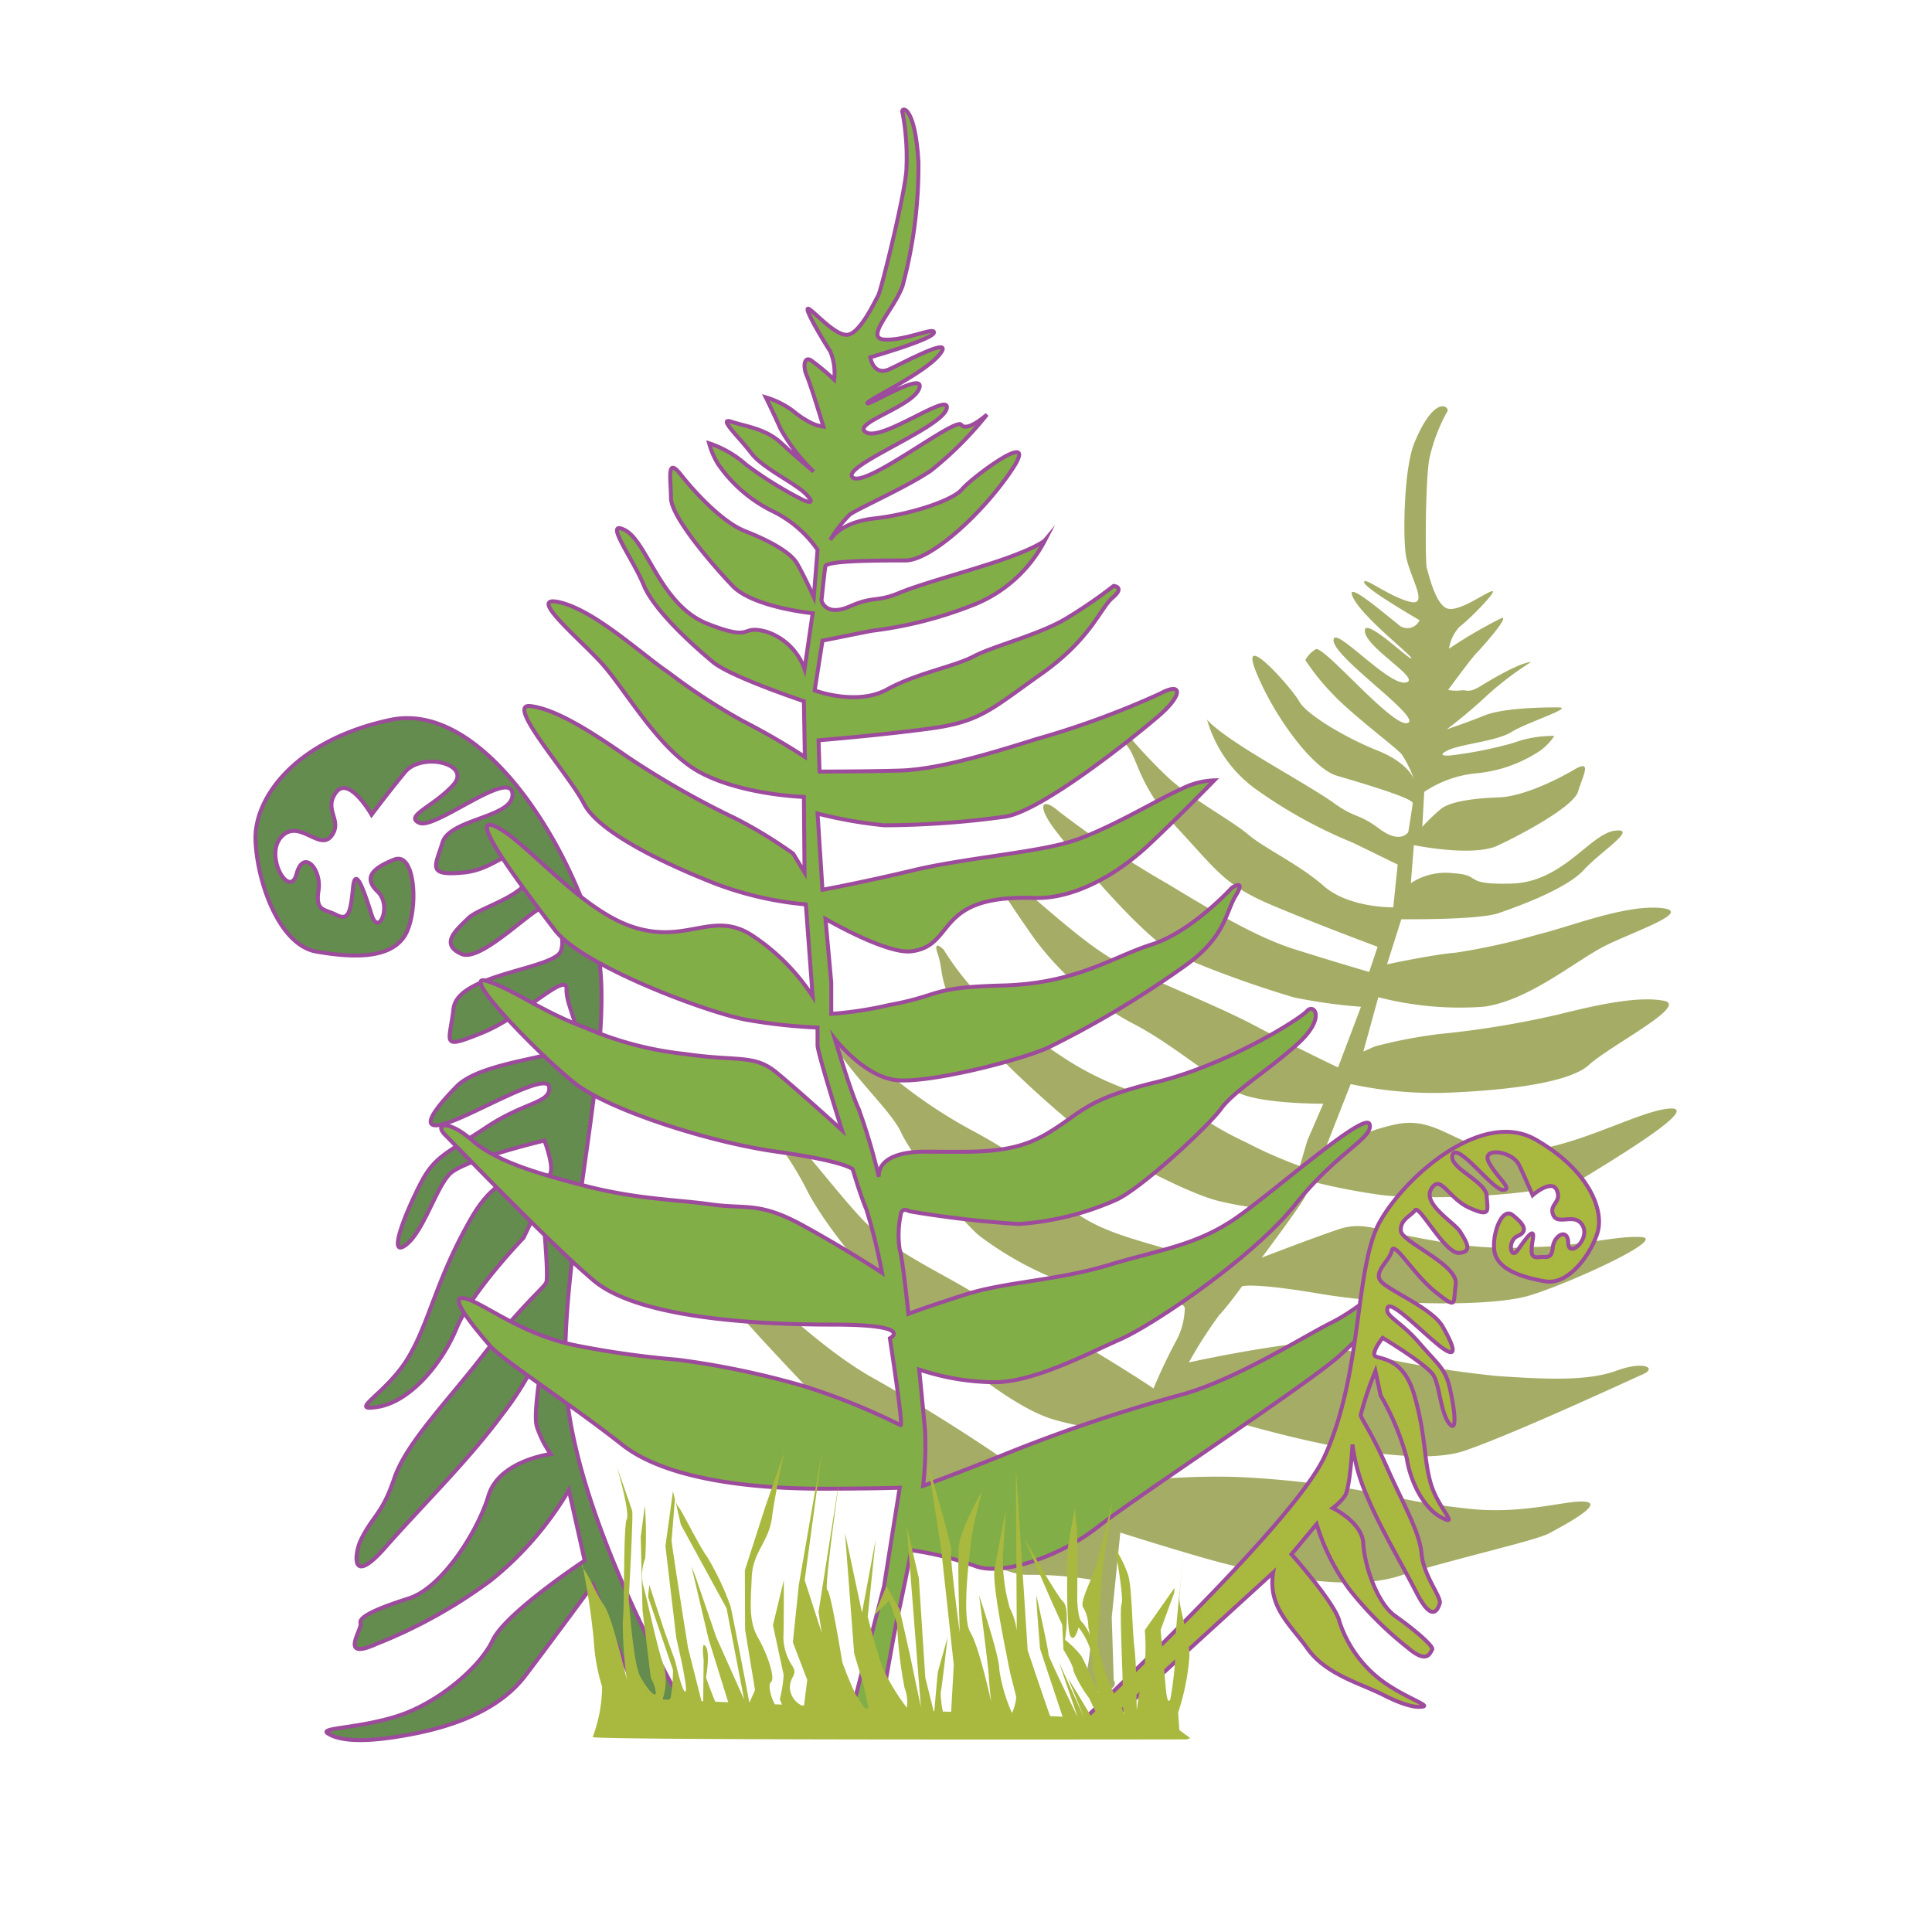 <svg id="word" xmlns="http://www.w3.org/2000/svg" viewBox="0 0 160 160"><defs><style>.cls-1{fill:#638c4e;}.cls-1,.cls-3,.cls-4{stroke:#9d4b9c;stroke-miterlimit:10;stroke-width:0.326px;}.cls-2{fill:#a5ac66;}.cls-3{fill:#81ae47;}.cls-4,.cls-5{fill:#a9b93f;}</style></defs><path class="cls-1" d="M56.741,141.5s-9.645-16.42-9.923-27.728,4.324-27.789,2.618-35.305S40.229,57.922,32.3,59.623,21.034,66.14,21.159,69.575s1.943,8.691,5.035,9.232,6.022.577,7.258-1.207,1.052-7.147-.8-6.416S30.08,72.7,31.28,73.846s.079,3.727-.485,1.962-1.37-4.288-1.563-2.281-.369,2.759-1.368,2.244-1.755-.273-1.482-2.028-1.254-3.491-1.825-1.362-2.7-1.5-1.259-3.073,3.166,1.212,4.146-.074-.686-2.143.379-3.6,2.95,1.838,2.95,1.838,1.363-1.826,2.766-3.525,5.619-.683,3.964,1.1-4.052,2.546-2.761,3.106,7.467-4.471,7.693-2.458-5.176,2.071-5.787,4.073-1.333,2.789,1.769,2.492,4.9-3.372,5.579-.81S39.849,75,38.789,76.033,36.418,78.181,38.208,79s6.8-4.814,7.123-3.8,1.608,1.987,1.129,3.531-8.565,1.9-8.9,4.788-1.131,3.419,2.32,2.038,7.1-5.187,7.037-3.639,1.628,3.789.4,4.737-7.511,1.288-9.5,3.315-3.23,3.811-.833,3.046,8.344-4.335,8.494-2.993-1.982,1.19-5.191,3.327-4.258,2.333-5.459,4.663-2.757,6.162-1.278,5.134,2.528-4.7,3.674-5.9,7.864-2.79,7.864-2.79.811,2.1.468,2.769-3.54-1.51-6.493,3.6-3.413,8.457-5.21,11.533-5.207,4.583-2.564,4.155,5.278-3.493,6.53-6.534,5.536-7.467,5.536-7.467l1.5-3.122s.633,6.33.376,6.83-2.034,1.9-5.183,5.964-6.413,7.331-7.413,10.292-1.794,3.06-2.779,5.118c-.416.869-.978,4,2.08.525s6.873-7.2,9.684-11.016a24.873,24.873,0,0,0,3.639-6.445s-1.208,6.224-.8,7.485a8.968,8.968,0,0,0,1.144,2.275s-4.277.533-5.151,3.453-3.821,7.614-6.6,8.5-4.156,1.551-3.995,2.055-1.848,3.148,1.31,1.722a41.411,41.411,0,0,0,9.444-5.242,27.3,27.3,0,0,0,6.5-7.5l1.309,5.836s-6.544,4.315-7.619,6.6-4.587,5.218-7.866,6.266-6.5.966-5.8,1.435,2.209.823,5.523.32,8.222-1.629,10.862-5.113,5.582-7.507,5.582-7.507l4.356,10.882C52.874,140,53.735,144.034,56.741,141.5Z"/><path class="cls-2" d="M117.949,65.582a9.3,9.3,0,0,1,4.268-1.537,11.418,11.418,0,0,0,5.4-1.921,5.152,5.152,0,0,0,1.11-1.177,9.4,9.4,0,0,0-3.392.577,33.891,33.891,0,0,1-5.225,1.041s-1.306.117-.215-.421,4.036-.746,5.282-1.525,5.184-2.02,3.916-2.034-4.6.042-6.141.663-3.138,1.153-3.138,1.153a42.235,42.235,0,0,0,3.408-2.875,27.147,27.147,0,0,1,3.561-2.695s-.77-.1-4.127,1.966c-1.075.66-1.189.3-1.638.378a3.729,3.729,0,0,1-1.092-.035s1.849-2.535,2.335-3.037,2.74-3.032,2.116-2.929A37.77,37.77,0,0,0,120,53.724a3.4,3.4,0,0,1,.874-1.819c.643-.456,3.046-2.853,2.734-2.945s-2.833,1.841-3.809,1.411-1.506-2.95-1.643-3.348-.13-7.916.277-9.3a14.539,14.539,0,0,1,1.4-3.6c.351-.327-.939-1.719-2.706,2.569-.826,2-.944,7.241-.726,9.1s2.074,4.477.338,4.038-3.787-2.117-3.766-1.61,4.587,3.141,4.587,3.141a1.1,1.1,0,0,1-1.793.331c-1.172-.918-4.55-3.845-3.689-2.16s4.941,4.82,4.805,4.995-4.023-3.619-3.845-2.206,4.842,4,3.341,4.206S110.36,51.6,110.44,53.06s7.362,6.392,6.135,6.818-6.992-6.5-7.615-6.108a2.352,2.352,0,0,0-.857.894,19.208,19.208,0,0,0,2.364,2.916c1.622,1.694,5.1,4.292,5.605,4.871a9.08,9.08,0,0,1,1.056,2.173s-.353-1.393-3.085-2.483-5.894-3.023-6.441-4.044-5.061-6.144-3.593-2.489,4.674,8.035,6.7,8.632,6.321,1.86,6.283,2.278-.367,2.4-.367,2.4-.642,1.028-2.379-.271-2.03-.883-3.709-2.093-5.621-3.373-7.964-4.922-2.616-2.059-2.616-2.059a10.7,10.7,0,0,0,4.2,5.891,39.311,39.311,0,0,0,7.885,4.326l3.708,1.807-.365,3.545s-3.665.067-5.755-1.765-4.861-3.078-6.286-4.285-4.8-2.988-6.657-4.752a41.52,41.52,0,0,1-3.106-3.277s-.956-.209-.155.814.9,3.273,4.184,6.817S101.5,73.346,105.426,75s8.663,3.409,8.663,3.409l-.7,2.086s-3.824-1.125-6.38-1.949-5.7-2.536-10.227-5.3a81.081,81.081,0,0,1-9.077-6.036c-1.484-1.3-1.893-.486-.232,1.65s7.289,8.948,10.118,10.282a88.352,88.352,0,0,0,9.581,3.463,43.943,43.943,0,0,0,5.539.771l-1.9,5.026s-3.2-1.515-6.87-3.454-9.249-4.011-11.923-5.585-6.249-4.99-7.85-6.177a7.5,7.5,0,0,0-2.478-1.374s2.033,3.176,3.948,5.888a24.407,24.407,0,0,0,8.182,7.063c3.025,1.534,6.833,4.731,8.668,5.7s7.1.943,7.1.943l-1.321,3.049-.62,2.109a36.18,36.18,0,0,1-4.43-1.948c-4.1-1.922-2.772-2.105-8.664-3.982s-8.178-4.483-11.126-6.281-5.274-5.706-5.274-5.706-.977-1-.467.436-.054,3.063,2.857,6.139A86.222,86.222,0,0,0,89.72,93.8c2.3,1.68,8.529,5.016,11.221,5.665a26.838,26.838,0,0,0,4.877.719s-1.422,1.372-2.239,2.133-3.154,3.226-3.154,3.226,1.052-.693-3.006-1.887-6.926-1.823-9.328-4.034S85.8,96.44,80.379,93.554A41.069,41.069,0,0,1,69.7,85.184c-.391-.688-1.7,0,.121,2.47s4.142,4.656,4.807,6.141,4.927,7.465,6.684,8.7a27.562,27.562,0,0,0,7.182,3.832c2.575.758,8.992,1.715,8.992,1.715s.722-.145.625.471a6.006,6.006,0,0,1-.6,2.329,45.619,45.619,0,0,0-1.982,4.143s-1.269-.874-4.216-2.673-6.986-3.058-10.812-5.329-6.714-3.408-9.409-6.35-8.051-10.1-8.635-9.272,2.033,2.6,4.341,7.15,8.93,11.435,11.293,13.2,5.955,4.831,9.057,5.816a23.583,23.583,0,0,0,6.417.957s-1.087,2.545-1.67,3.948a20.86,20.86,0,0,0-.949,3.8s-1.425-.921-5.506-3.768a149.952,149.952,0,0,0-13-8.266c-4.236-2.32-8.689-6.781-10.876-8.571s-3.458-4.1-3.749-3.108.589,2.608,2.465,5.165,13.5,14.356,15.882,17.206,6.659,5.611,9.057,5.529a31.4,31.4,0,0,1,5.383.438s-.19,3.238-.207,4.451a29.875,29.875,0,0,1-.462,3.587s-.31,1.342,1.269,1.162,1.032-.914,1.032-.914l-.164-5.2.71-7.024s2.4.778,6.145,1.88,12.018,3.25,16.871,1.742,11.383-2.953,12.494-3.557,4.52-2.393,3.057-2.609-5.068,1.087-9.749.569-5.657-.949-8.563-1.446a81.062,81.062,0,0,0-10.591-1.183,60.392,60.392,0,0,0-8.5.363c-.254,0,2.584-5.613,2.584-5.613s-1.835-1.543,4.876.432,15.763,4.066,19.914,2.638,13.582-5.814,14.751-6.33.076-1.123-2.2-.29-5.478.751-9.964.434a87.269,87.269,0,0,1-10.435-1.71c-2.828-.475-3.766-1.323-7.665-.752s-7.349,1.346-7.349,1.346a35.107,35.107,0,0,1,2.509-3.916c.74-.785,1.888-2.381,1.888-2.381s.7-.366,6.436.605,14.178,1.093,17.335.16,11.478-4.714,9.314-4.85-4.972.757-8.891.821a32.405,32.405,0,0,1-8.484-.563c-4.369-.713-5.54-1.63-7.7-.906s-6.372,2.35-6.372,2.35,3.483-4.633,3.638-5.16l.349-1.186a53.27,53.27,0,0,0,5.852,1.149c3.179.434,14.177.233,17.079-1.562s9.507-5.8,6.816-5.586-8.359,3.627-13,3.551-5.992-2.981-9.6-2.252a16.182,16.182,0,0,0-6.138,2.706l2.369-6.035a32.727,32.727,0,0,0,7.587.729c3.938-.13,10.275-.628,12.125-2.3s8.318-4.928,6.231-5.327-5.342.289-8.636,1.11a76.612,76.612,0,0,1-9.982,1.646,40.073,40.073,0,0,0-5.3,1.018l-.975.429,1.241-4.5a26.9,26.9,0,0,0,8.757.786c3.8-.528,7.677-3.9,10.151-5.105s7.367-2.845,4.383-3.078-7.5,1.587-10.059,2.2a52.731,52.731,0,0,1-6.8,1.507c-1.911.154-5.712.969-5.712.969l1.184-3.734s6.337.075,8.033-.5,5.691-2.05,7.073-3.576,4.6-3.517,2.568-3.255-4.3,4.248-8.5,4.375-2.419-.712-4.837-.85a5.219,5.219,0,0,0-3.548.818l.249-3.15s4.876,1.006,6.942.038,6.293-3.233,6.661-4.485,1.225-2.719-.315-1.811-4.3,2.242-6.275,2.307-4,.327-4.776.958a15.472,15.472,0,0,0-1.538,1.48Z"/><path class="cls-3" d="M67.707,45.529a9.7,9.7,0,0,0-3.641-3.155,11.764,11.764,0,0,1-4.612-3.965,6.592,6.592,0,0,1-.729-1.7,8.741,8.741,0,0,1,3.075,1.78A32.088,32.088,0,0,0,66.493,41.4s1.214.566.324-.405-3.641-2.185-4.612-3.48-2.832-2.993-1.619-2.589,2.832.567,4.127,1.78,2.67,2.347,2.67,2.347a15.066,15.066,0,0,1-2.751-3.56c-.728-1.619-1.214-2.59-1.214-2.59a7.259,7.259,0,0,1,2.266,1.133,7.923,7.923,0,0,0,1.457.971,3.243,3.243,0,0,0,1.052.324s-1.052-3.48-1.376-4.208-.243-1.618.324-1.3a18.1,18.1,0,0,1,1.942,1.619,4.688,4.688,0,0,0-.324-2.347c-.486-.728-2.166-3.53-1.842-3.53s2.247,2.316,3.3,2.155,2.266-2.833,2.509-3.237,2.346-8.9,2.346-10.6a20.2,20.2,0,0,0-.323-4.532c-.243-.485,1.025-.918,1.313,4.087a38.181,38.181,0,0,1-1.313,10.236c-.728,2.023-3.237,4.369-1.457,4.45S77.5,27,77.336,27.566s-5.259,2.023-5.259,2.023.242,1.618,1.618.971,5.421-2.832,4.127-1.214-6.069,3.8-5.988,4.046,4.855-2.751,4.288-1.214-5.745,2.913-4.369,3.641,7.121-3.56,6.635-1.942-8.82,4.774-7.768,5.664,8.5-5.016,8.982-4.369,2.137-.841,2.137-.841a29.205,29.205,0,0,1-4.646,4.644c-2.023,1.376-6.068,3.156-6.716,3.641a10.359,10.359,0,0,0-1.618,2.1s.728-1.456,3.641-1.78,6.474-1.457,7.283-2.428,6.554-5.259,4.126-1.618-6.716,7.525-8.819,7.525-6.555,0-6.636.486-.323,2.832-.323,2.832.323,1.376,2.346.485S72.562,49.9,74.5,49.09s6.312-1.942,8.982-2.913,3.075-1.457,3.075-1.457A11.4,11.4,0,0,1,80.9,49.98a33.779,33.779,0,0,1-8.739,2.265l-4.045.81-.648,4.126s3.48,1.3,5.988-.081,5.5-1.861,7.2-2.751,5.421-1.78,7.687-3.156a40.5,40.5,0,0,0,3.884-2.67s.971.081-.081.971-1.78,3.4-5.907,6.312-5.017,3.965-9.225,4.531-9.224.971-9.224.971l.081,2.589s3.965,0,6.635-.081,6.15-.971,11.247-2.589a71.9,71.9,0,0,0,10.358-3.8c1.78-.971,1.942.081-.243,1.942S86.4,67.053,83.324,67.62a74.54,74.54,0,0,1-10.115.728,37.4,37.4,0,0,1-5.5-.971l.405,6.311s3.479-.647,7.525-1.618,9.953-1.457,12.947-2.347,7.363-3.56,9.224-4.369a6.457,6.457,0,0,1,2.751-.728s-2.832,2.913-5.421,5.34-6.155,4.517-9.549,4.4c-8.325-.28-6.353,3.946-10.114,4.417-2.064.259-7.114-2.685-7.114-2.685l.479,5.274v2.59a30.642,30.642,0,0,0,4.774-.728c4.45-.81,3.237-1.457,9.386-1.619s9.063-2.346,12.381-3.4,6.635-4.694,6.635-4.694,1.214-.809.323.648-.809,3.479-4.45,5.988A81.4,81.4,0,0,1,86.722,86.8c-2.67,1.133-9.548,2.832-12.3,2.67s-5.292-3.453-5.292-3.453,1.408,4.667,1.975,5.8a51.568,51.568,0,0,1,1.682,5.653s-.388-2.093,3.82-2.093,7.121.243,10.034-1.456,3.074-2.833,9.062-4.289,11.976-5.26,12.542-5.907,1.619.566-.809,2.751-5.259,3.884-6.311,5.341-6.8,6.8-8.82,7.606a23.784,23.784,0,0,1-7.93,1.942,85.913,85.913,0,0,1-9.063-1.052s-.647-.405-.728.324a8.376,8.376,0,0,0-.081,2.832c.243.647.728,5.34.728,5.34s1.457-.566,4.774-1.618,7.526-1.133,11.814-2.428,7.364-1.618,10.762-4.045,10.519-8.739,10.843-7.607-2.67,2.266-6.15,6.636S95.542,109.7,92.791,110.91s-7.04,3.48-10.276,3.56a20.138,20.138,0,0,1-6.393-1.051s.324,3.236.486,5.016a29.067,29.067,0,0,1-.162,4.613s1.618-.567,6.312-2.428A131.83,131.83,0,0,1,97.484,115.6c4.694-1.213,10.2-4.774,12.785-6.068s4.451-3.48,4.451-2.266-1.3,2.751-3.8,5.017-16.912,11.733-19.987,14.16-7.93,4.127-10.2,3.237a27.022,27.022,0,0,0-5.26-1.295s-.728,3.722-1.052,5.1-1.557,8.5-1.557,8.5-.081,1.618-1.537.89S70.6,141.5,70.6,141.5l2.608-10.12,1.3-8.173s-2.508.081-6.392.081-12.381-.323-16.588-3.641S41.49,112.528,40.6,111.477s-3.641-4.208-2.185-3.965,4.531,2.913,9.144,3.884a75.582,75.582,0,0,0,8.577,1.213,69.271,69.271,0,0,1,10.438,2.185,54.089,54.089,0,0,1,8.011,3.237c.243.081-.89-7.2-.89-7.2s2.185-1.133-4.774-1.133-16.184-.647-19.744-3.641S37.849,94.969,36.878,94s.242-1.294,2.184.405,5.017,2.67,9.387,3.8,7.606,1.133,10.438,1.538,3.965-.243,7.525,1.7,6.636,3.965,6.636,3.965a47.541,47.541,0,0,0-1.3-5.26c-.486-1.133-1.133-3.317-1.133-3.317s-.566-.648-6.311-1.457S50.472,91.9,47.721,89.791s-9.63-9.144-7.526-8.577,4.532,2.508,8.254,3.884A28.069,28.069,0,0,0,56.7,87.282c4.37.648,5.745,0,7.607,1.538s5.421,4.774,5.421,4.774-2.023-6.393-2.023-7.04V85.1A44.947,44.947,0,0,1,61.8,84.45c-3.156-.566-13.594-4.45-15.86-7.444S38.5,67.3,41,68.429s6.959,6.878,11.41,8.334,6.554-1.375,9.791.648a17.374,17.374,0,0,1,5.1,5.1L66.736,74.9a28.061,28.061,0,0,1-7.444-1.7c-3.723-1.457-9.629-4.127-10.924-6.635s-6.554-8.335-4.451-8.092,5.017,2.1,7.93,4.127a71.693,71.693,0,0,0,9.063,5.178,38.109,38.109,0,0,1,4.774,2.913l.944,1.557L66.574,66s-5.1-.162-8.577-2.023-6.231-6.959-8.254-9.143-6.23-5.664-3.317-4.936,6.716,4.288,8.982,5.826a50.606,50.606,0,0,0,6.068,3.965,58.778,58.778,0,0,1,5.179,2.994l-.081-4.613s-6.069-2.023-7.525-3.236-4.855-4.208-5.745-6.393-3.4-5.5-1.538-4.531,2.913,6.231,6.878,7.768,2.509,0,4.855.647a5,5,0,0,1,3.129,3.082l.674-4.619s-4.935-.486-6.635-2.266-5.1-5.745-5.1-7.282-.4-3.48.81-1.942,3.479,3.965,5.34,4.693,3.722,1.7,4.289,2.67,1.39,2.779,1.39,2.779Z"/><path class="cls-4" d="M88.857,143.244s18.178-16.821,20.841-22.63c3.176-6.93,2.47-15.687,4.584-19.445s8.461-9.343,12.9-6.788,5.689,5.868,5.11,7.72-2.427,4.351-4.332,4.014-3.641-.918-4.108-2.147.431-4.121,1.416-3.342,1.3,1.356.419,1.736-.6,2.021,0,1.171,1.44-2.062,1.258-.926-.188,1.584.478,1.507,1.076.21,1.173-.805,1.255-1.651,1.279-.371,1.816-.266,1.2-1.421-2.049.014-2.438-.889.72-1.032.3-2.043-2.012.4-2.012.4-.536-1.276-1.114-2.492-3.217-1.525-2.5-.213,2.018,2.221,1.173,2.263-3.751-3.973-4.181-2.919,2.752,2.191,2.818,3.411.376,1.8-1.412,1-2.4-2.846-3.175-1.585,1.927,2.789,2.4,3.571,1.084,1.659-.093,1.74-3.307-4.024-3.646-3.539-1.242.757-1.186,1.7,4.777,2.794,4.547,4.438.165,2.1-1.67.639-3.428-4.288-3.619-3.43-1.519,1.737-.935,2.506,4.245,2.243,5.124,3.758,1.346,2.745.044,1.836-4.289-4.078-4.576-3.376,1,1.057,2.576,2.882,2.171,2.147,2.537,3.666.72,3.933,0,3.068-.8-3.086-1.3-3.977-4.233-3.136-4.233-3.136-.789.984-.684,1.418,2.313-.1,3.3,3.3.771,5.321,1.379,7.37,2.4,3.57.9,2.8-2.6-2.99-2.893-4.908a21.437,21.437,0,0,0-2.17-5.215l-.429-2.014a27.85,27.85,0,0,0-1.227,3.656c.079.325.921,1.455,2.182,4.321s2.708,5.32,2.863,7.142,1.666,3.6,1.507,4.121-.632,1.634-1.925-.893-3-5.343-4.1-8a15.058,15.058,0,0,1-1.2-4.267s-.2,3.648-.626,4.255a4.519,4.519,0,0,1-1.011,1.009s2.448,1.167,2.534,2.942,1.135,4.944,2.643,6,3.231,2.527,3.061,2.77-.377,1.27-2.032-.156a29.185,29.185,0,0,1-4.805-4.8,17.65,17.65,0,0,1-2.734-5.428l-2.081,2.5s3.678,4.123,3.976,5.595a10.022,10.022,0,0,0,3.722,5.035c1.782,1.244,3.7,1.86,3.211,1.972s-1.425,0-3.308-.957-4.747-1.678-6.285-3.847c-1.382-1.948-3.3-3.44-2.832-6.283l-14,12.777A24.964,24.964,0,0,0,88.857,143.244Z"/><path class="cls-5" d="M48.214,129.533a58.919,58.919,0,0,1,.959,6.3,15.63,15.63,0,0,0,.692,3.85,12.152,12.152,0,0,1-.781,4.173c.145.277,49.191.192,49.191.192l.3-.1-.908-.675-.1-1.444a19.238,19.238,0,0,0,.937-4.68c.016-1.5-.875-4.036-.835-4.875.038-.805.535-5.305.573-5.653-.052.467-.872,7.818-.868,8.922a28.009,28.009,0,0,1-.45,5.168c-.271.628-.381-.934-.381-.934l-.422-4.8,1.124-3.071.017-.4-2.457,3.5a15.039,15.039,0,0,1-.176,4.082,13.381,13.381,0,0,0-.467,2.467c-.079.166.007-3.225-.209-5.058s-.2-5.008-.527-6.068a10.456,10.456,0,0,0-1.071-2.2s.741,4.174.528,4.6.212,7.669.095,8a4.007,4.007,0,0,0,.221,1.422,8.748,8.748,0,0,0-.969-2.046,18.507,18.507,0,0,1-1.335-4.063s.363-6.155.467-6.686.746-5.146.746-5.146-.777,3.512-1.222,5.011-1.545,3.395-1.159,3.831a3.233,3.233,0,0,1,.405,1.593l.135.679a3.5,3.5,0,0,0-.683-1.113c-.307-.2-.373-1.768-.373-1.768s.06-6.091-.059-6.253a7.226,7.226,0,0,1-.1-1.523s-.54,2.74-.613,3.436-.155,6.58.192,7.254.693-.685.693-.685a5.917,5.917,0,0,1,.957,1.791,3.363,3.363,0,0,1,.195,1.456l.5,2.2s-1.112-2.563-1.433-3.085A7.815,7.815,0,0,0,88.2,135.8s.415-2.612-.142-3.134-3.236-5.275-3.236-5.275l2.2,5.082.95,2.094.1,2.054s.869,1.369.814,1.723a10.352,10.352,0,0,0,1.31,2.287l.788,1.665-.552-.023c-.234-.455-1.98-3.286-1.98-3.286l1.328,3.258h0L87.7,137.66l1.539,4.524s-2.442-5-2.409-5.184-.929-4.6-1-4.838.3,4.375.3,4.375L88,142.168l-1.032-.045c-.436-1.2-1.86-5.448-1.86-5.448l-.982-15.166.079,13.528a5.648,5.648,0,0,0-.58-1.872,14.351,14.351,0,0,1-.554-4.632c.051-.67.237-3.527.237-3.527s-.688,3.546-.938,4.865.988,7.095,1.14,7.959.595,2.375.649,2.742a3.921,3.921,0,0,1-.349,1.292,13.586,13.586,0,0,1-1.054-3.606c.032-1.081-1.668-6.126-1.668-6.126s.789,6.121.8,6.673.2,2.139.2,2.139-.986-4.551-1.727-5.761-.083-6.387.087-7.719.878-3.963.878-3.963-1.795,3.12-1.919,4.561.075,7.147.075,7.147-.883-6.575-.7-6.712-1.946-7.319-1.946-7.319l1.1,7.045,1.052,9.662-.219,3.886-.685-.03a8.393,8.393,0,0,1-.182-1.557c.076-.206.576-4.607.576-4.607l-.819,2.928-.285,3.206-.055,0-.69-2.78-.534-8.238-1.006-4.315.567,7.28.605,7.709-.923-4.4-.838-3.705-1.091-1.91-1.019,2.431,1.254-1.24.645,1.927a36.257,36.257,0,0,0,.619,5.3,3.266,3.266,0,0,1,.192,1.656,17.62,17.62,0,0,1-1.984-3.261c-.475-1.277-1.256-4.262-1.256-4.262l.655-6.384-1.128,6.038-1.407-6.619.759,10,.77,2.574.415,1.962-.325-.014c-.273-.433-.583-.916-.712-1.083a27.017,27.017,0,0,1-1.135-2.74s-.956-5.926-1.244-5.963,1.046-9.428,1.046-9.428L67.787,133.5l.262,1.711L66.64,130.86l1.48-10.933-1.96,11.294-.5,4.784,1.191,3.111-.263,2.131-.2-.009a1.741,1.741,0,0,1-.972-1.4c-.029-1.035.67-1.06.226-1.834a4.476,4.476,0,0,1-.766-2.383c.045-.813.036-4.759.036-4.759l-.9,3.725.889,4.13a11.754,11.754,0,0,1-.3,1.934c-.061.05.069.286.165.516l-.6-.026c-.344-.623-.585-1.629-.316-1.846.391-.317-.306-2.322-1.078-3.676s-.609-2.808-.516-4.979,1.406-2.9,1.676-4.968,1.02-5.415,1.02-5.415l-1.572,4.524-1.694,5.267.019,4.915.713,4.333.11.665-.467,1.052s-.088-.465-.223-1.17c-.41-2.151-1.251-6.543-1.345-6.842a22.858,22.858,0,0,0-1.918-4.053c-.715-.969-2.1-3.852-2.389-4.153a1.555,1.555,0,0,1-.266-.563l.464,2.028,3.787,6.931,1.45,7.542-2.3-5.137-1.7-4.96-.356-.909,1.417,6.019,1.628,5.229-1.072-.046c-.3-.675-.771-2.019-.771-2.019s.372-1.989-.022-2.556-.173,1.094-.173,1.094l-.035,3.438-.144-.006-1.117-4.427s-1.373-8.6-1.356-8.887c.007-.125.134-1.691.273-3.4-.075-.26-.13-.528-.159-.686l-.626,4.566.9,7.617s1.019,4.265.762,4.421-.845-2.494-.845-2.494l-.944-2.641-1.209-3.7-.1,1,2.061,6.052a13.816,13.816,0,0,1-.2,2.345,1.45,1.45,0,0,0-.126.118l-.539-.023a4.771,4.771,0,0,0,.12-2.763c-.527-1.291-1.436-5.769-1.714-6.642a3.922,3.922,0,0,1,.163-2.286,32.941,32.941,0,0,0-.032-4.383l-.343,2.629.15,6.067.685,5.594a3.259,3.259,0,0,1,.422,1.252c-.047.4-.707-.285-1.3-1.38s-.947-6.436-.947-6.436.382-6.936.284-7.263-1.254-3.611-1.254-3.611,1.09,3.743.8,4.307-.174,7.433-.326,8.388a36.5,36.5,0,0,0,.337,4.921s-1.175-5.175-1.892-6.2-1.36-2.753-1.834-3.171"/></svg>